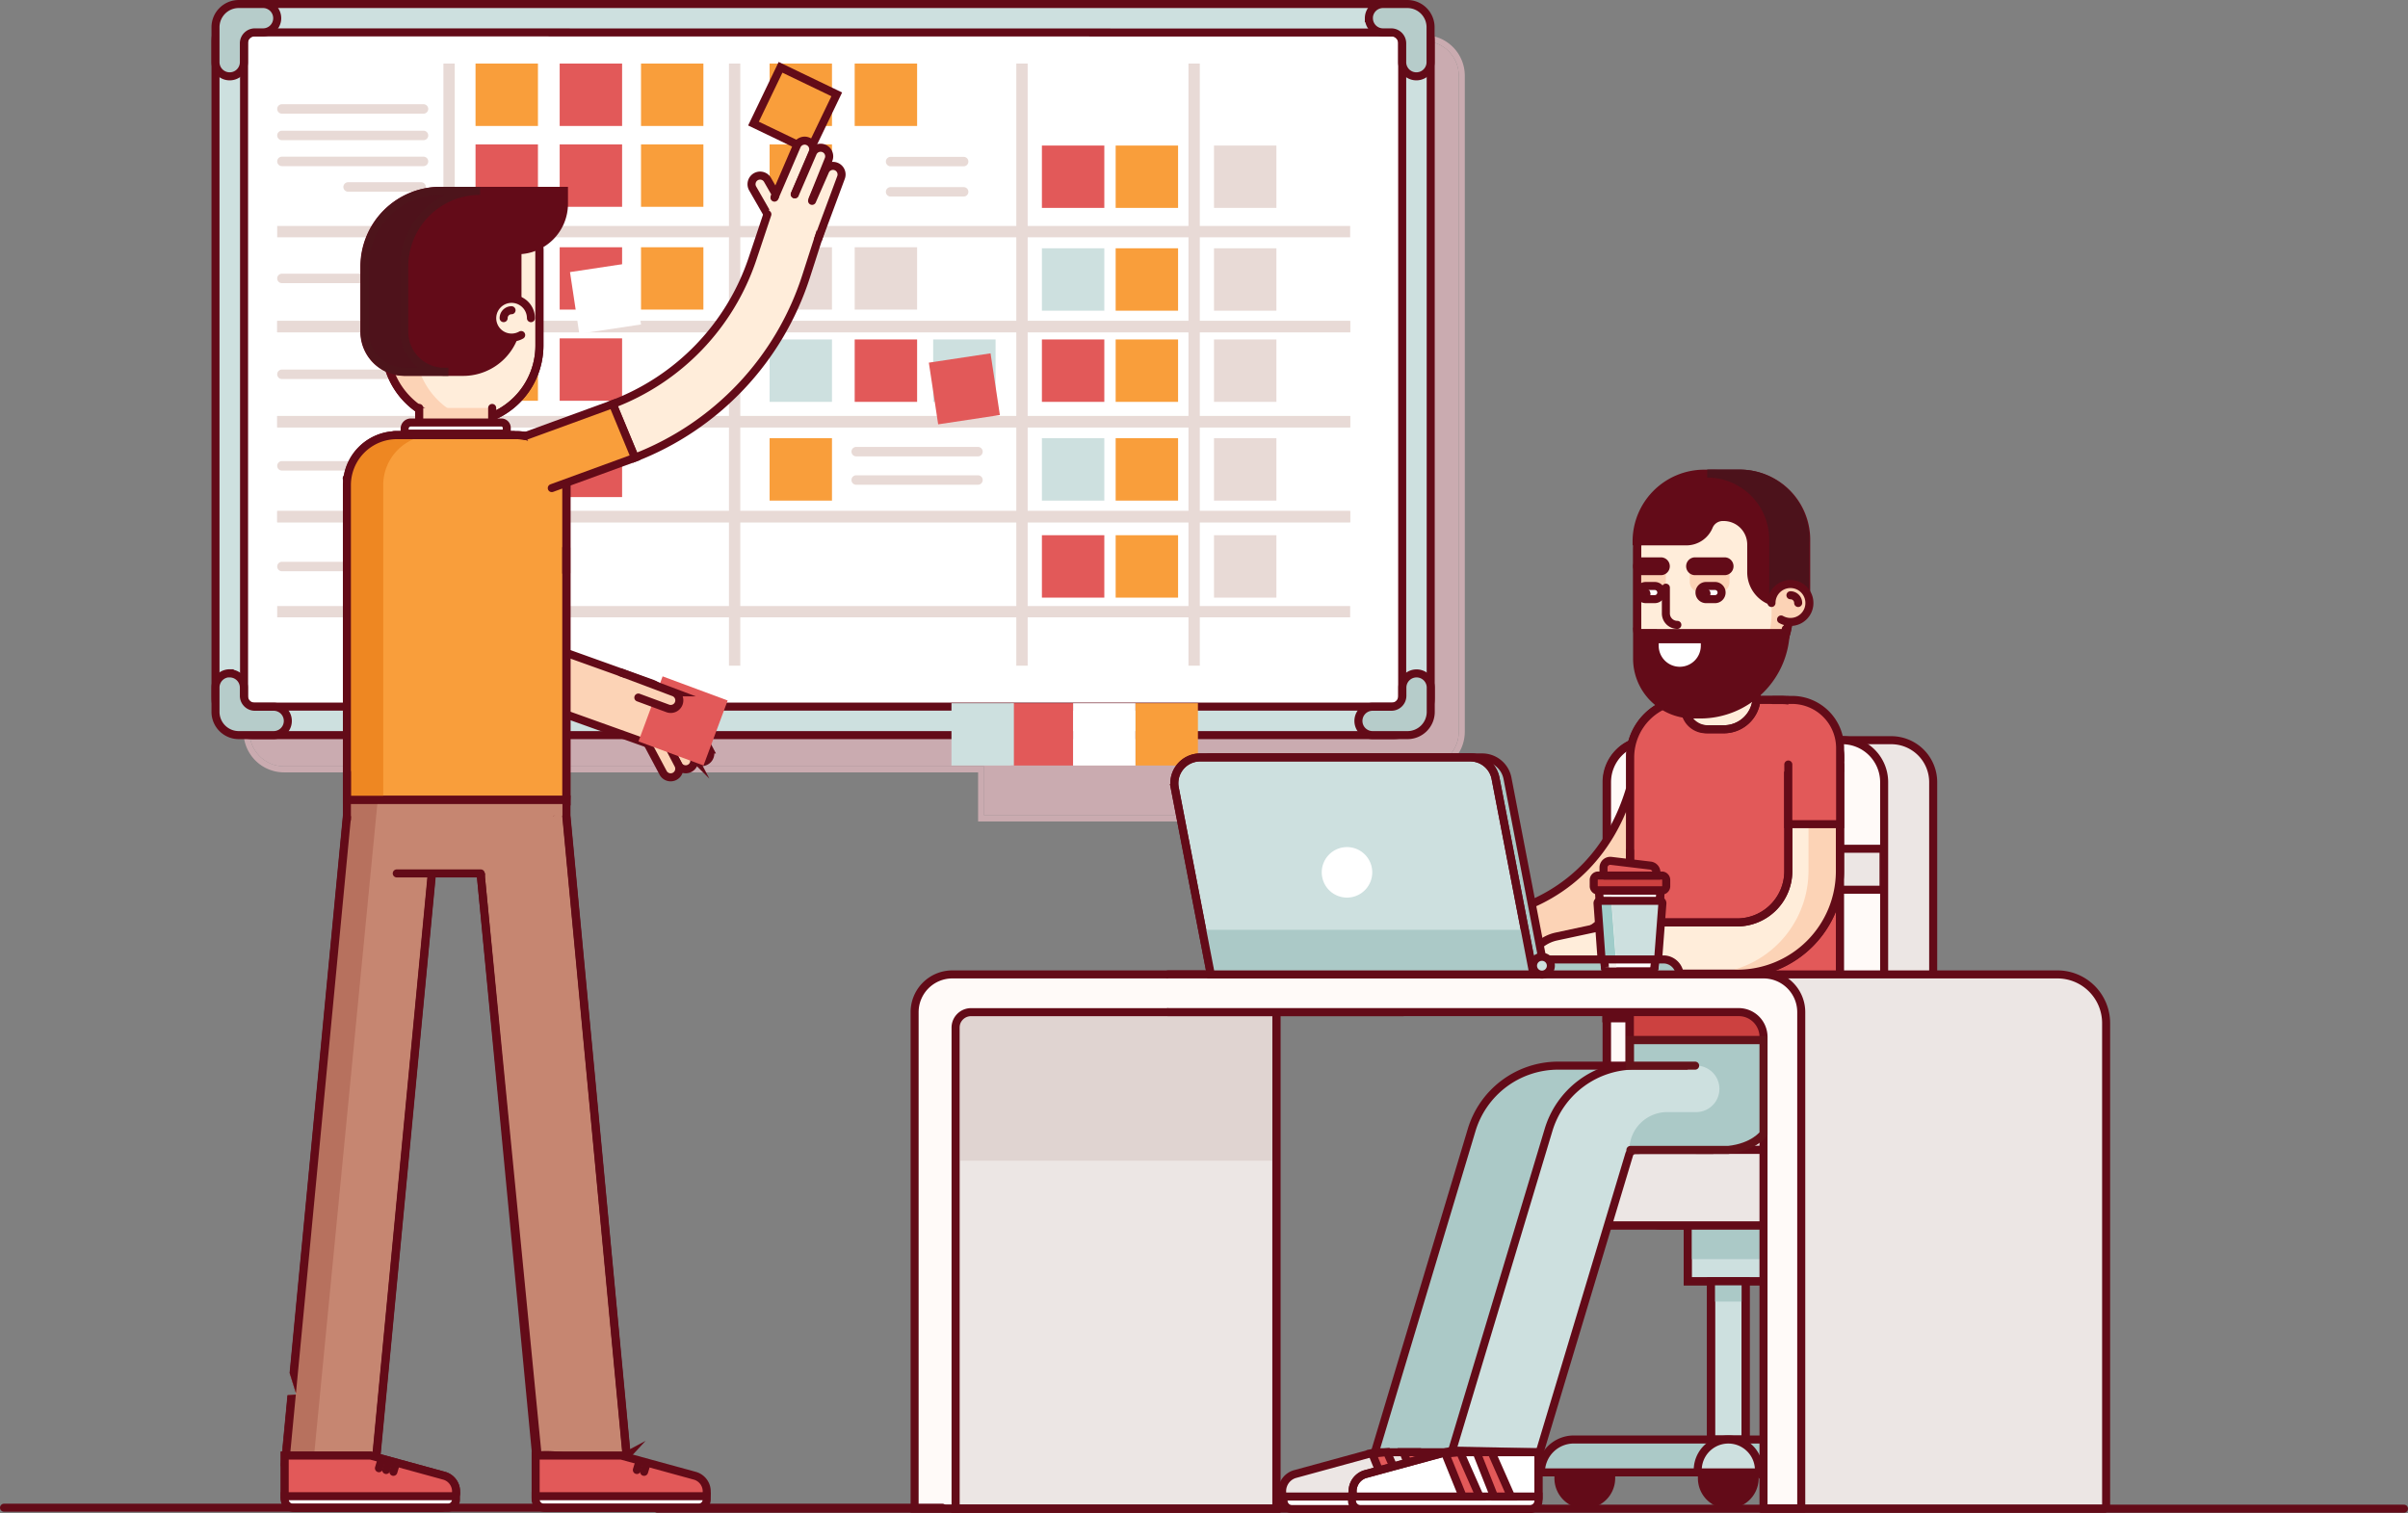 <svg xmlns="http://www.w3.org/2000/svg" xmlns:xlink="http://www.w3.org/1999/xlink" viewBox="0 0 539.7 339.16"><rect x="0" y="0" width="539.7" height="339.16" fill="#808080" stroke="none"/><defs><style>.cls-1,.cls-11,.cls-21,.cls-29,.cls-31,.cls-6{fill:none;}.cls-2{clip-path:url(#clip-path);}.cls-3{fill:#caabb0;}.cls-4{fill:#fff;}.cls-5{fill:#cde0df;}.cls-11,.cls-6{stroke:#630b18;}.cls-11,.cls-21,.cls-29,.cls-31,.cls-6{stroke-miterlimit:10;stroke-width:1.8px;}.cls-7{fill:#b6ccca;}.cls-8{fill:#e8dad6;}.cls-9{fill:#f99e3b;}.cls-10{fill:#e25959;}.cls-11,.cls-21,.cls-31{stroke-linecap:round;}.cls-12{fill:#630b18;}.cls-13{fill:#ece6e4;}.cls-14{fill:#abc9c7;}.cls-15{fill:#fffaf8;}.cls-16{fill:#fcd3b6;}.cls-17{fill:#ffedda;}.cls-18{fill:#e0d4d1;}.cls-19{fill:#cc4140;}.cls-20{fill:#4c121b;}.cls-21{stroke:#4c121b;}.cls-22{fill:#fff3e5;}.cls-23{fill:#f7f0ed;}.cls-24{fill:#9fccc9;}.cls-25{fill:#c68671;}.cls-26{fill:#b7715e;}.cls-27{fill:#dbaa94;}.cls-28{fill:#4e121b;}.cls-29{stroke:#4d141b;}.cls-30{fill:#ee8722;}.cls-31{stroke:#64121a;}</style><clipPath id="clip-path" transform="translate(-43.19 -143.46)"><polygon class="cls-1" points="66.78 319.3 70.95 120.35 367.3 120.35 393.73 219.82 479.99 242.08 541.9 381.21 548.17 442.43 604.51 471.64 585.42 505.09 41.04 498.08 28.52 462.6 109.62 456.05 66.78 319.3"/></clipPath></defs><title>bg-mobile-char</title><g id="Layer_2" data-name="Layer 2"><g id="Layer_2-2" data-name="Layer 2"><g class="cls-2"><path class="cls-3" d="M317.64,326.24H263.76v-11H106.84a7.73,7.73,0,0,1-7.72-7.72V160.41a7.73,7.73,0,0,1,7.72-7.72H362.42V152h0v.68a7.73,7.73,0,0,1,7.72,7.72V307.5a7.73,7.73,0,0,1-7.72,7.72H317.64v11" transform="translate(-43.19 -143.46)"/><path class="cls-3" d="M319,327.59H262.41v-11H106.84a9.08,9.08,0,0,1-9.07-9.07V160.41a9.08,9.08,0,0,1,9.07-9.07H362.42v1.35H106.84a7.73,7.73,0,0,0-7.72,7.72V307.5a7.73,7.73,0,0,0,7.72,7.72H263.76v11h53.88v-11h44.78a7.73,7.73,0,0,0,7.72-7.72V160.41a7.73,7.73,0,0,0-7.72-7.72v-1.35a9.08,9.08,0,0,1,9.07,9.07V307.5a9.08,9.08,0,0,1-9.07,9.07H319v11" transform="translate(-43.19 -143.46)"/><polygon class="cls-4" points="317.49 162.66 51.48 162.66 51.48 5.14 317.49 5.14 317.49 162.66 317.49 162.66"/><path class="cls-5" d="M99.89,150.72a2,2,0,0,0-2,2V299.85a2,2,0,0,0,2,2H355.46a2,2,0,0,0,2-2V152.75a2,2,0,0,0-2-2ZM355.46,308.24H99.89a8.4,8.4,0,0,1-8.4-8.39V152.75a8.4,8.4,0,0,1,8.4-8.39H355.46a8.4,8.4,0,0,1,8.39,8.39V299.85a8.4,8.4,0,0,1-8.39,8.39Z" transform="translate(-43.19 -143.46)"/><path class="cls-6" d="M99.89,150.72a2,2,0,0,0-2,2V299.85a2,2,0,0,0,2,2H355.46a2,2,0,0,0,2-2V152.75a2,2,0,0,0-2-2ZM355.46,308.24H99.89a8.4,8.4,0,0,1-8.4-8.39V152.75a8.4,8.4,0,0,1,8.4-8.39H355.46a8.4,8.4,0,0,1,8.39,8.39V299.85a8.4,8.4,0,0,1-8.39,8.39Z" transform="translate(-43.19 -143.46)"/><path class="cls-7" d="M105.32,147.54h0a3.18,3.18,0,0,1-3.18,3.18h-1.83a2.46,2.46,0,0,0-2.46,2.46v4.21a3.18,3.18,0,1,1-6.36,0v-7.82a5.21,5.21,0,0,1,5.21-5.21h5.44a3.18,3.18,0,0,1,3.18,3.18Z" transform="translate(-43.19 -143.46)"/><path class="cls-6" d="M105.32,147.54h0a3.18,3.18,0,0,1-3.18,3.18h-1.83a2.46,2.46,0,0,0-2.46,2.46v4.21a3.18,3.18,0,1,1-6.36,0v-7.82a5.21,5.21,0,0,1,5.21-5.21h5.44a3.18,3.18,0,0,1,3.18,3.18Z" transform="translate(-43.19 -143.46)"/><path class="cls-7" d="M94.67,294.41h0a3.18,3.18,0,0,1,3.18,3.18v1.83a2.46,2.46,0,0,0,2.46,2.46h4.21a3.18,3.18,0,0,1,0,6.36H96.71A5.21,5.21,0,0,1,91.49,303v-5.44a3.18,3.18,0,0,1,3.18-3.18Z" transform="translate(-43.19 -143.46)"/><path class="cls-6" d="M94.67,294.41h0a3.18,3.18,0,0,1,3.18,3.18v1.83a2.46,2.46,0,0,0,2.46,2.46h4.21a3.18,3.18,0,0,1,0,6.36H96.71A5.21,5.21,0,0,1,91.49,303v-5.44a3.18,3.18,0,0,1,3.18-3.18Z" transform="translate(-43.19 -143.46)"/><path class="cls-7" d="M350,147.54h0a3.18,3.18,0,0,0,3.18,3.18H355a2.46,2.46,0,0,1,2.46,2.46v4.21a3.18,3.18,0,1,0,6.36,0v-7.82a5.21,5.21,0,0,0-5.21-5.21h-5.44a3.18,3.18,0,0,0-3.18,3.18Z" transform="translate(-43.19 -143.46)"/><path class="cls-6" d="M350,147.54h0a3.18,3.18,0,0,0,3.18,3.18H355a2.46,2.46,0,0,1,2.46,2.46v4.21a3.18,3.18,0,1,0,6.36,0v-7.82a5.21,5.21,0,0,0-5.21-5.21h-5.44a3.18,3.18,0,0,0-3.18,3.18Z" transform="translate(-43.19 -143.46)"/><path class="cls-7" d="M360.68,294.41h0a3.18,3.18,0,0,0-3.18,3.18v1.83a2.46,2.46,0,0,1-2.46,2.46h-4.21a3.18,3.18,0,0,0,0,6.36h7.82a5.21,5.21,0,0,0,5.21-5.21v-5.44a3.18,3.18,0,0,0-3.18-3.18Z" transform="translate(-43.19 -143.46)"/><path class="cls-6" d="M360.68,294.41h0a3.18,3.18,0,0,0-3.18,3.18v1.83a2.46,2.46,0,0,1-2.46,2.46h-4.21a3.18,3.18,0,0,0,0,6.36h7.82a5.21,5.21,0,0,0,5.21-5.21v-5.44a3.18,3.18,0,0,0-3.18-3.18Z" transform="translate(-43.19 -143.46)"/><polygon class="cls-8" points="101.92 149.22 99.38 149.22 99.38 14.25 101.92 14.25 101.92 149.22 101.92 149.22"/><polygon class="cls-8" points="165.92 149.22 163.38 149.22 163.38 14.25 165.92 14.25 165.92 149.22 165.92 149.22"/><polygon class="cls-8" points="62.13 53.19 62.13 50.65 302.61 50.65 302.61 53.19 62.13 53.19 62.13 53.19"/><polygon class="cls-8" points="62.13 74.49 62.13 71.95 302.61 71.95 302.61 74.49 62.13 74.49 62.13 74.49"/><polygon class="cls-8" points="62.13 74.49 62.13 71.95 302.61 71.95 302.61 74.49 62.13 74.49 62.13 74.49"/><polygon class="cls-8" points="62.13 95.79 62.13 93.24 302.61 93.24 302.61 95.79 62.13 95.79 62.13 95.79"/><polygon class="cls-8" points="62.13 95.79 62.13 93.24 302.61 93.24 302.61 95.79 62.13 95.79 62.13 95.79"/><polygon class="cls-8" points="62.13 117.08 62.13 114.54 302.61 114.54 302.61 117.08 62.13 117.08 62.13 117.08"/><polygon class="cls-8" points="62.13 117.08 62.13 114.54 302.61 114.54 302.61 117.08 62.13 117.08 62.13 117.08"/><polygon class="cls-8" points="62.13 138.38 62.13 135.84 302.61 135.84 302.61 138.38 62.13 138.38 62.13 138.38"/><polygon class="cls-8" points="230.33 149.22 227.78 149.22 227.78 14.25 230.33 14.25 230.33 149.22 230.33 149.22"/><polygon class="cls-8" points="268.91 149.22 266.37 149.22 266.37 14.25 268.91 14.25 268.91 149.22 268.91 149.22"/><polygon class="cls-9" points="120.57 28.24 106.58 28.24 106.58 14.25 120.57 14.25 120.57 28.24 120.57 28.24"/><polygon class="cls-10" points="139.43 28.24 125.44 28.24 125.44 14.25 139.43 14.25 139.43 28.24 139.43 28.24"/><polygon class="cls-9" points="157.65 28.24 143.67 28.24 143.67 14.25 157.65 14.25 157.65 28.24 157.65 28.24"/><polygon class="cls-10" points="120.57 46.36 106.58 46.36 106.58 32.37 120.57 32.37 120.57 46.36 120.57 46.36"/><polygon class="cls-10" points="139.43 46.36 125.44 46.36 125.44 32.37 139.43 32.37 139.43 46.36 139.43 46.36"/><polygon class="cls-9" points="157.65 46.36 143.67 46.36 143.67 32.37 157.65 32.37 157.65 46.36 157.65 46.36"/><polygon class="cls-9" points="186.47 28.24 172.49 28.24 172.49 14.25 186.47 14.25 186.47 28.24 186.47 28.24"/><polygon class="cls-9" points="205.55 28.24 191.56 28.24 191.56 14.25 205.55 14.25 205.55 28.24 205.55 28.24"/><polygon class="cls-9" points="186.47 46.36 172.49 46.36 172.49 32.37 186.47 32.37 186.47 46.36 186.47 46.36"/><polygon class="cls-8" points="186.47 69.4 172.49 69.4 172.49 55.42 186.47 55.42 186.47 69.4 186.47 69.4"/><polygon class="cls-8" points="205.55 69.4 191.56 69.4 191.56 55.42 205.55 55.42 205.55 69.4 205.55 69.4"/><polygon class="cls-9" points="120.57 69.4 106.58 69.4 106.58 55.42 120.57 55.42 120.57 69.4 120.57 69.4"/><polygon class="cls-10" points="139.43 69.4 125.44 69.4 125.44 55.42 139.43 55.42 139.43 69.4 139.43 69.4"/><polygon class="cls-4" points="143.67 72.73 129.84 74.82 127.75 60.99 141.58 58.9 143.67 72.73 143.67 72.73"/><polygon class="cls-9" points="120.57 89.83 106.58 89.83 106.58 75.85 120.57 75.85 120.57 89.83 120.57 89.83"/><polygon class="cls-9" points="186.47 112.22 172.49 112.22 172.49 98.23 186.47 98.23 186.47 112.22 186.47 112.22"/><polygon class="cls-10" points="139.43 89.83 125.44 89.83 125.44 75.85 139.43 75.85 139.43 89.83 139.43 89.83"/><polygon class="cls-9" points="120.57 111.42 106.58 111.42 106.58 97.43 120.57 97.43 120.57 111.42 120.57 111.42"/><polygon class="cls-10" points="139.43 111.42 125.44 111.42 125.44 97.43 139.43 97.43 139.43 111.42 139.43 111.42"/><polygon class="cls-4" points="141.23 132.93 127.24 132.93 127.24 118.94 141.23 118.94 141.23 132.93 141.23 132.93"/><polygon class="cls-4" points="160.09 132.93 146.1 132.93 146.1 118.94 160.09 118.94 160.09 132.93 160.09 132.93"/><polygon class="cls-9" points="181.48 33.76 168.88 27.7 174.94 15.09 187.54 21.15 181.48 33.76 181.48 33.76"/><polygon class="cls-11" points="181.48 33.76 168.88 27.7 174.94 15.09 187.54 21.15 181.48 33.76 181.48 33.76"/><polygon class="cls-10" points="247.51 46.6 233.52 46.6 233.52 32.62 247.51 32.62 247.51 46.6 247.51 46.6"/><polygon class="cls-5" points="247.51 69.65 233.52 69.65 233.52 55.66 247.51 55.66 247.51 69.65 247.51 69.65"/><polygon class="cls-10" points="247.51 90.08 233.52 90.08 233.52 76.09 247.51 76.09 247.51 90.08 247.51 90.08"/><polygon class="cls-5" points="223.14 90.08 209.15 90.08 209.15 76.09 223.14 76.09 223.14 90.08 223.14 90.08"/><polygon class="cls-10" points="205.55 90.08 191.56 90.08 191.56 76.09 205.55 76.09 205.55 90.08 205.55 90.08"/><polygon class="cls-5" points="186.47 90.08 172.49 90.08 172.49 76.09 186.47 76.09 186.47 90.08 186.47 90.08"/><polygon class="cls-5" points="247.51 112.22 233.52 112.22 233.52 98.23 247.51 98.23 247.51 112.22 247.51 112.22"/><polygon class="cls-10" points="247.51 133.96 233.52 133.96 233.52 119.97 247.51 119.97 247.51 133.96 247.51 133.96"/><polygon class="cls-10" points="240.51 171.6 226.53 171.6 226.53 157.62 240.51 157.62 240.51 171.6 240.51 171.6"/><polygon class="cls-4" points="254.5 171.6 240.51 171.6 240.51 157.62 254.5 157.62 254.5 171.6 254.5 171.6"/><polygon class="cls-9" points="268.49 171.6 254.5 171.6 254.5 157.62 268.49 157.62 268.49 171.6 268.49 171.6"/><polygon class="cls-5" points="227.24 171.6 213.25 171.6 213.25 157.62 227.24 157.62 227.24 171.6 227.24 171.6"/><polygon class="cls-9" points="264.04 46.6 250.05 46.6 250.05 32.62 264.04 32.62 264.04 46.6 264.04 46.6"/><polygon class="cls-9" points="264.04 69.65 250.05 69.65 250.05 55.66 264.04 55.66 264.04 69.65 264.04 69.65"/><polygon class="cls-9" points="264.04 90.08 250.05 90.08 250.05 76.09 264.04 76.09 264.04 90.08 264.04 90.08"/><polygon class="cls-9" points="264.04 112.22 250.05 112.22 250.05 98.23 264.04 98.23 264.04 112.22 264.04 112.22"/><polygon class="cls-9" points="264.04 133.96 250.05 133.96 250.05 119.97 264.04 119.97 264.04 133.96 264.04 133.96"/><polygon class="cls-8" points="286.08 46.6 272.09 46.6 272.09 32.62 286.08 32.62 286.08 46.6 286.08 46.6"/><polygon class="cls-8" points="286.08 69.65 272.09 69.65 272.09 55.66 286.08 55.66 286.08 69.65 286.08 69.65"/><polygon class="cls-8" points="286.08 90.08 272.09 90.08 272.09 76.09 286.08 76.09 286.08 90.08 286.08 90.08"/><polygon class="cls-8" points="286.08 112.22 272.09 112.22 272.09 98.23 286.08 98.23 286.08 112.22 286.08 112.22"/><polygon class="cls-8" points="286.08 133.96 272.09 133.96 272.09 119.97 286.08 119.97 286.08 133.96 286.08 133.96"/><polygon class="cls-9" points="157.65 69.4 143.67 69.4 143.67 55.42 157.65 55.42 157.65 69.4 157.65 69.4"/><path class="cls-8" d="M138.11,180.7H106.38a1.06,1.06,0,1,1,0-2.12h31.73a1.06,1.06,0,0,1,0,2.12Z" transform="translate(-43.19 -143.46)"/><path class="cls-8" d="M138.11,206.93H106.38a1.06,1.06,0,1,1,0-2.12h31.73a1.06,1.06,0,0,1,0,2.12Z" transform="translate(-43.19 -143.46)"/><path class="cls-8" d="M138.11,228.42H106.38a1.06,1.06,0,1,1,0-2.12h31.73a1.06,1.06,0,1,1,0,2.12Z" transform="translate(-43.19 -143.46)"/><path class="cls-8" d="M138.11,248.94H106.38a1.06,1.06,0,1,1,0-2.12h31.73a1.06,1.06,0,0,1,0,2.12Z" transform="translate(-43.19 -143.46)"/><polygon class="cls-10" points="224.1 93.03 210.27 95.12 208.18 81.29 222.01 79.2 224.1 93.03 224.1 93.03"/><path class="cls-8" d="M138.11,271.51H106.38a1.06,1.06,0,1,1,0-2.12h31.73a1.06,1.06,0,0,1,0,2.12Z" transform="translate(-43.19 -143.46)"/><path class="cls-8" d="M262.38,245.76H235.09a1.06,1.06,0,0,1,0-2.12h27.29a1.06,1.06,0,0,1,0,2.12Z" transform="translate(-43.19 -143.46)"/><path class="cls-8" d="M262.38,252.12H235.09a1.06,1.06,0,0,1,0-2.12h27.29a1.06,1.06,0,0,1,0,2.12Z" transform="translate(-43.19 -143.46)"/><path class="cls-8" d="M137.59,186.43H121.21a1.06,1.06,0,0,1,0-2.12h16.37a1.06,1.06,0,0,1,0,2.12Z" transform="translate(-43.19 -143.46)"/><path class="cls-8" d="M259.17,187.52H242.8a1.06,1.06,0,1,1,0-2.12h16.37a1.06,1.06,0,1,1,0,2.12Z" transform="translate(-43.19 -143.46)"/><path class="cls-8" d="M259.17,180.74H242.8a1.06,1.06,0,0,1,0-2.12h16.37a1.06,1.06,0,1,1,0,2.12Z" transform="translate(-43.19 -143.46)"/><path class="cls-8" d="M138.11,174.88H106.38a1.06,1.06,0,1,1,0-2.12h31.73a1.06,1.06,0,1,1,0,2.12Z" transform="translate(-43.19 -143.46)"/><path class="cls-8" d="M138.11,168.94H106.38a1.06,1.06,0,1,1,0-2.12h31.73a1.06,1.06,0,0,1,0,2.12Z" transform="translate(-43.19 -143.46)"/><path class="cls-12" d="M398.39,481.64h0a6.81,6.81,0,0,1-6.81-6.81V468H405.2v6.81a6.81,6.81,0,0,1-6.81,6.81Z" transform="translate(-43.19 -143.46)"/><path class="cls-12" d="M430.55,481.64h0a6.81,6.81,0,0,1-6.81-6.81V468h13.62v6.81a6.81,6.81,0,0,1-6.81,6.81Z" transform="translate(-43.19 -143.46)"/><path class="cls-12" d="M463,481.64h0a6.81,6.81,0,0,1-6.81-6.81V468h13.62v6.81a6.81,6.81,0,0,1-6.81,6.81Z" transform="translate(-43.19 -143.46)"/><polygon class="cls-5" points="396.47 287.22 378.26 287.22 378.26 266.23 396.47 266.23 396.47 287.22 396.47 287.22"/><polygon class="cls-6" points="396.47 287.22 378.26 287.22 378.26 266.23 396.47 266.23 396.47 287.22 396.47 287.22"/><polygon class="cls-5" points="391.24 326.36 383.49 326.36 383.49 287.22 391.24 287.22 391.24 326.36 391.24 326.36"/><polygon class="cls-6" points="391.24 326.36 383.49 326.36 383.49 287.22 391.24 287.22 391.24 326.36 391.24 326.36"/><path class="cls-13" d="M415.84,418.15h48a12.63,12.63,0,0,0,12.63-12.63V318.78a9.4,9.4,0,0,0-9.4-9.4h-54.4a9.4,9.4,0,0,0-9.4,9.4v86.74a12.63,12.63,0,0,0,12.63,12.63Z" transform="translate(-43.19 -143.46)"/><path class="cls-6" d="M415.84,418.15h48a12.63,12.63,0,0,0,12.63-12.63V318.78a9.4,9.4,0,0,0-9.4-9.4h-54.4a9.4,9.4,0,0,0-9.4,9.4v86.74a12.63,12.63,0,0,0,12.63,12.63Z" transform="translate(-43.19 -143.46)"/><polygon class="cls-14" points="378.26 282.24 396.47 282.24 396.47 274.69 378.26 274.69 378.26 282.24 378.26 282.24"/><polygon class="cls-14" points="383.49 291.75 391.24 291.75 391.24 287.73 383.49 287.73 383.49 291.75 383.49 291.75"/><path class="cls-6" d="M434.43,466.13h-7.76V430.68h7.76v35.45Zm5.23-35.45H421.45v-21h18.21v21Z" transform="translate(-43.19 -143.46)"/><path class="cls-14" d="M472.55,473.51h-84a7.38,7.38,0,0,1,7.38-7.38h69.24a7.38,7.38,0,0,1,7.38,7.38Z" transform="translate(-43.19 -143.46)"/><path class="cls-6" d="M472.55,473.51h-84a7.38,7.38,0,0,1,7.38-7.38h69.24a7.38,7.38,0,0,1,7.38,7.38Z" transform="translate(-43.19 -143.46)"/><path class="cls-5" d="M437.41,473.51H423.7V473a6.86,6.86,0,0,1,13.72,0v.52Z" transform="translate(-43.19 -143.46)"/><path class="cls-6" d="M437.41,473.51H423.7V473a6.86,6.86,0,0,1,13.72,0v.52Z" transform="translate(-43.19 -143.46)"/><path class="cls-15" d="M454.06,418.15H403.37V318.78a9.4,9.4,0,0,1,9.4-9.4h43.31a9.4,9.4,0,0,1,9.4,9.4v87.93a11.43,11.43,0,0,1-11.43,11.43Z" transform="translate(-43.19 -143.46)"/><path class="cls-11" d="M454.06,418.15H403.37V318.78a9.4,9.4,0,0,1,9.4-9.4h43.31a9.4,9.4,0,0,1,9.4,9.4v87.93a11.43,11.43,0,0,1-11.43,11.43Z" transform="translate(-43.19 -143.46)"/><polygon class="cls-13" points="422.15 257.76 360.03 257.76 360.03 248.57 422.15 248.57 422.15 257.76 422.15 257.76"/><polygon class="cls-6" points="422.15 257.76 360.03 257.76 360.03 248.57 422.15 248.57 422.15 257.76 422.15 257.76"/><path class="cls-5" d="M421.76,401.22H408.38V365.59h43.9v5.11a30.51,30.51,0,0,1-30.51,30.52Z" transform="translate(-43.19 -143.46)"/><path class="cls-6" d="M421.76,401.22H408.38V365.59h43.9v5.11a30.51,30.51,0,0,1-30.51,30.52Z" transform="translate(-43.19 -143.46)"/><polygon class="cls-13" points="422.15 228.27 360.03 228.27 360.03 219.08 422.15 219.08 422.15 228.27 422.15 228.27"/><polygon class="cls-6" points="422.15 228.27 360.03 228.27 360.03 219.08 422.15 219.08 422.15 228.27 422.15 228.27"/><polygon class="cls-13" points="422.15 199.44 360.03 199.44 360.03 190.25 422.15 190.25 422.15 199.44 422.15 199.44"/><polygon class="cls-6" points="422.15 199.44 360.03 199.44 360.03 190.25 422.15 190.25 422.15 199.44 422.15 199.44"/><path class="cls-13" d="M382.46,401.22h65.85a7.91,7.91,0,0,1,7.91,7.91,9,9,0,0,1-9,9H382.46a7.91,7.91,0,0,1-7.91-7.91v-1.1a7.91,7.91,0,0,1,7.91-7.91Z" transform="translate(-43.19 -143.46)"/><path class="cls-6" d="M382.46,401.22h65.85a7.91,7.91,0,0,1,7.91,7.91,9,9,0,0,1-9,9H382.46a7.91,7.91,0,0,1-7.91-7.91v-1.1a7.91,7.91,0,0,1,7.91-7.91Z" transform="translate(-43.19 -143.46)"/><path class="cls-16" d="M364.54,361.74a5.77,5.77,0,1,1,0-11.54c44.52,0,45.86-39.25,45.9-40.92a5.77,5.77,0,0,1,11.54.19,60.19,60.19,0,0,1-7.45,26c-6.73,12-20.86,26.24-50,26.24Z" transform="translate(-43.19 -143.46)"/><path class="cls-11" d="M364.54,361.74a5.77,5.77,0,1,1,0-11.54c44.52,0,45.86-39.25,45.9-40.92a5.77,5.77,0,0,1,11.54.19,60.19,60.19,0,0,1-7.45,26c-6.73,12-20.86,26.24-50,26.24Zm91-48.49v56.54h-47V313.25a12.89,12.89,0,0,1,12.89-12.89h21.26a12.89,12.89,0,0,1,12.89,12.89Z" transform="translate(-43.19 -143.46)"/><path class="cls-10" d="M455.56,313.25v55h-47v-55a12.89,12.89,0,0,1,12.89-12.89h21.26a12.89,12.89,0,0,1,12.89,12.89Z" transform="translate(-43.19 -143.46)"/><path class="cls-11" d="M455.56,313.25v55h-47v-55a12.89,12.89,0,0,1,12.89-12.89h21.26a12.89,12.89,0,0,1,12.89,12.89Z" transform="translate(-43.19 -143.46)"/><path class="cls-17" d="M455.56,314.83v23.89a23,23,0,0,1-23,23H406.87A5.77,5.77,0,0,1,401.1,356c0-3.19,5-5.6,5.77-5.77h25.67A11.49,11.49,0,0,0,444,338.72v-22" transform="translate(-43.19 -143.46)"/><path class="cls-11" d="M455.56,314.83v23.89a23,23,0,0,1-23,23H406.87A5.77,5.77,0,0,1,401.1,356c0-3.19,5-5.6,5.77-5.77h25.67A11.49,11.49,0,0,0,444,338.72v-22" transform="translate(-43.19 -143.46)"/><path class="cls-16" d="M455.31,313.25v25.47a23,23,0,0,1-23,23h-6.79a23.05,23.05,0,0,0,23-23V313.25c0-4.87,2-7.58-1.62-9.63a1.88,1.88,0,0,1-.68-2.76c7.12,0,9.09,5.27,9.09,12.39Z" transform="translate(-43.19 -143.46)"/><path class="cls-11" d="M455.56,314.83v23.89a23,23,0,0,1-23,23H406.87A5.77,5.77,0,0,1,401.1,356c0-3.19,5-5.6,5.77-5.77h25.67A11.49,11.49,0,0,0,444,338.72v-22" transform="translate(-43.19 -143.46)"/><path class="cls-17" d="M406.87,350.2,392,353.39a8.54,8.54,0,0,0-6.74,8.35h21.62" transform="translate(-43.19 -143.46)"/><path class="cls-11" d="M406.87,350.2,392,353.39a8.54,8.54,0,0,0-6.74,8.35h21.62m1.63-12.24V334.18" transform="translate(-43.19 -143.46)"/><path class="cls-14" d="M419.71,362.19H386.39v-3.67H416a3.67,3.67,0,0,1,3.67,3.67Z" transform="translate(-43.19 -143.46)"/><path class="cls-6" d="M419.71,362.19H386.39v-3.67H416a3.67,3.67,0,0,1,3.67,3.67Z" transform="translate(-43.19 -143.46)"/><polygon class="cls-13" points="286.07 338.18 214.13 338.18 214.13 224.18 286.07 224.18 286.07 338.18 286.07 338.18"/><polygon class="cls-6" points="286.07 338.18 214.13 338.18 214.13 224.18 286.07 224.18 286.07 338.18 286.07 338.18"/><polygon class="cls-18" points="286.07 260.18 209.61 260.18 209.61 224.18 286.07 224.18 286.07 260.18 286.07 260.18"/><polygon class="cls-11" points="286.07 338.18 214.13 338.18 214.13 224.18 286.07 224.18 286.07 338.18 286.07 338.18"/><path class="cls-13" d="M515.24,481.64H438.62V361.88h65.69a10.92,10.92,0,0,1,10.92,10.92V481.64Z" transform="translate(-43.19 -143.46)"/><path class="cls-6" d="M515.24,481.64H438.62V361.88h65.69a10.92,10.92,0,0,1,10.92,10.92V481.64Z" transform="translate(-43.19 -143.46)"/><path class="cls-11" d="M455.56,316.28v-3a12.89,12.89,0,0,0-12.89-12.89h-2.09" transform="translate(-43.19 -143.46)"/><polygon class="cls-19" points="397.38 233.15 365.3 233.15 365.3 221.26 397.38 221.26 397.38 233.15 397.38 233.15"/><polygon class="cls-11" points="397.38 233.15 365.3 233.15 365.3 221.26 397.38 221.26 397.38 233.15 397.38 233.15"/><path class="cls-15" d="M357.64,361.88h-101a8.46,8.46,0,0,0-8.46,8.46V481.64h9.18V373.81a3.47,3.47,0,0,1,3.47-3.47h96.84" transform="translate(-43.19 -143.46)"/><path class="cls-11" d="M357.64,361.88h-101a8.46,8.46,0,0,0-8.46,8.46V481.64h9.18V373.81a3.47,3.47,0,0,1,3.47-3.47h96.84" transform="translate(-43.19 -143.46)"/><path class="cls-15" d="M305,370.33H432.88a5.56,5.56,0,0,1,5.56,5.56V481.57h8.46V370.33a8.46,8.46,0,0,0-8.46-8.45H305" transform="translate(-43.19 -143.46)"/><path class="cls-11" d="M305,370.33H432.88a5.56,5.56,0,0,1,5.56,5.56V481.57h8.46V370.33a8.46,8.46,0,0,0-8.46-8.45H305" transform="translate(-43.19 -143.46)"/><path class="cls-14" d="M389.55,361.88H317.25l-8.08-41.76a5.78,5.78,0,0,1,5.68-6.88h60.53a5.78,5.78,0,0,1,5.68,4.68l8.5,44Z" transform="translate(-43.19 -143.46)"/><path class="cls-6" d="M389.55,361.88H317.25l-8.08-41.76a5.78,5.78,0,0,1,5.68-6.88h60.53a5.78,5.78,0,0,1,5.68,4.68l8.5,44Z" transform="translate(-43.19 -143.46)"/><path class="cls-5" d="M386.88,361.88H314.57l-8.07-41.76a5.78,5.78,0,0,1,5.68-6.88H372.7a5.78,5.78,0,0,1,5.68,4.68l8.5,44Z" transform="translate(-43.19 -143.46)"/><path class="cls-6" d="M386.88,361.88H314.57l-8.07-41.76a5.78,5.78,0,0,1,5.68-6.88H372.7a5.78,5.78,0,0,1,5.68,4.68l8.5,44Z" transform="translate(-43.19 -143.46)"/><polygon class="cls-14" points="343.69 218.42 271.38 218.42 269.45 208.43 341.76 208.43 343.69 218.42 343.69 218.42"/><path class="cls-4" d="M350.75,339a5.66,5.66,0,1,1-5.66-5.66,5.66,5.66,0,0,1,5.66,5.66Z" transform="translate(-43.19 -143.46)"/><path class="cls-6" d="M386.88,361.88H314.57l-8.07-41.76a5.78,5.78,0,0,1,5.68-6.88H372.7a5.78,5.78,0,0,1,5.68,4.68l8.5,44Z" transform="translate(-43.19 -143.46)"/><path class="cls-5" d="M390.78,359.93a2,2,0,1,1-2-2,2,2,0,0,1,2,2Z" transform="translate(-43.19 -143.46)"/><path class="cls-6" d="M390.78,359.93a2,2,0,1,1-2-2,2,2,0,0,1,2,2Z" transform="translate(-43.19 -143.46)"/><path class="cls-14" d="M361.2,476.9c-.9,0-6.22,2.25-7.13,2-5-1.5-5.25-1.51-3.75-6.51L373,396.84a20.26,20.26,0,0,1,19.52-14.51H410a9.44,9.44,0,0,1,0,18.89H392.55a1.48,1.48,0,0,0-1.43,1.06L368.41,477.8c-1.23,4.09-3.15-.9-7.21-.9Z" transform="translate(-43.19 -143.46)"/><path class="cls-6" d="M361.2,476.9c-.9,0-6.22,2.25-7.13,2-5-1.5-5.25-1.51-3.75-6.51L373,396.84a20.26,20.26,0,0,1,19.52-14.51H410a9.44,9.44,0,0,1,0,18.89H392.55a1.48,1.48,0,0,0-1.43,1.06L368.41,477.8c-1.23,4.09-3.15-.9-7.21-.9Z" transform="translate(-43.19 -143.46)"/><line class="cls-11" x1="351.53" y1="331.89" x2="355.2" y2="331.87"/><path class="cls-5" d="M427.2,401.21H409.76a1.49,1.49,0,0,0-1.43,1.06L385.62,477.8c-1.23,4.09-3.11-1-7.17-1-.9,0-3.42,1.19-4.33.92-5-1.5-8.09-.38-6.59-5.38l22.71-75.52a20.26,20.26,0,0,1,19.52-14.51h11.69" transform="translate(-43.19 -143.46)"/><path class="cls-6" d="M427.2,401.21H409.76a1.49,1.49,0,0,0-1.43,1.06L385.62,477.8c-1.23,4.09-3.11-1-7.17-1-.9,0-3.42,1.19-4.33.92-5-1.5-8.09-.38-6.59-5.38l22.71-75.52a20.26,20.26,0,0,1,19.52-14.51h11.69" transform="translate(-43.19 -143.46)"/><path class="cls-17" d="M436.89,293v6.59c0,.2,0,.4,0,.6a7.34,7.34,0,0,1-7.32,6.74h-3.49a5.27,5.27,0,0,1-4.74-2.83,4.06,4.06,0,0,1-.46-1.8v-6.87l16-2.43Z" transform="translate(-43.19 -143.46)"/><path class="cls-11" d="M436.89,293v6.59c0,.2,0,.4,0,.6a7.34,7.34,0,0,1-7.32,6.74h-3.49a5.27,5.27,0,0,1-4.74-2.83,4.06,4.06,0,0,1-.46-1.8v-6.87l16-2.43Z" transform="translate(-43.19 -143.46)"/><path class="cls-16" d="M436.89,293.6v6c0,.2,0,.4,0,.6a16.88,16.88,0,0,1-8,2H426a14.13,14.13,0,0,1-5.18-1l-.06,0v-5.13h.06l16-2.46Z" transform="translate(-43.19 -143.46)"/><path class="cls-11" d="M436.86,293v6.59c0,.2,0,.4,0,.6a7.34,7.34,0,0,1-7.32,6.74h-4a4.67,4.67,0,0,1-4.7-4.56v-6.94l16-2.43Z" transform="translate(-43.19 -143.46)"/><path class="cls-17" d="M444.14,269.16V281a17,17,0,0,1-17,17h-2.77a14.24,14.24,0,0,1-14.24-14.24V266.75a17,17,0,0,1,34,0v3.85" transform="translate(-43.19 -143.46)"/><path class="cls-11" d="M444.14,269.16V281a17,17,0,0,1-17,17h-2.77a14.24,14.24,0,0,1-14.24-14.24V266.75a17,17,0,0,1,34,0v3.85" transform="translate(-43.19 -143.46)"/><polygon class="cls-16" points="373.36 132.74 366.92 132.74 366.92 127.66 373.36 127.66 373.36 132.74 373.36 132.74"/><path class="cls-16" d="M428.64,276.2h-4.4a2.33,2.33,0,0,1-2.33-2.33v-2.74h8.91V274a2.18,2.18,0,0,1-2.18,2.18Z" transform="translate(-43.19 -143.46)"/><path class="cls-4" d="M427.57,277.76h-2a1.47,1.47,0,0,1,0-2.95h2a1.47,1.47,0,1,1,0,2.95Z" transform="translate(-43.19 -143.46)"/><path class="cls-11" d="M427.57,277.76h-2a1.47,1.47,0,0,1,0-2.95h2a1.47,1.47,0,1,1,0,2.95Z" transform="translate(-43.19 -143.46)"/><path class="cls-16" d="M444.14,269.16V281h0a17,17,0,0,1-17,17h-3.31a17,17,0,0,0,16.42-17h0V266.39a8.73,8.73,0,0,0-8.7-8.73h3.88a8.73,8.73,0,0,1,8.73,8.73v2.77Z" transform="translate(-43.19 -143.46)"/><path class="cls-11" d="M444.14,269.06v11.86a17,17,0,0,1-17,17h-2.77a14.24,14.24,0,0,1-14.24-14.24v-17a17,17,0,1,1,34,0v3.85m-25,13a2.57,2.57,0,0,1-2.57-2.57v-5.77" transform="translate(-43.19 -143.46)"/><path class="cls-12" d="M429.72,271.49h-6.62a1.1,1.1,0,1,1,0-2.2h6.62a1.1,1.1,0,1,1,0,2.2Z" transform="translate(-43.19 -143.46)"/><path class="cls-11" d="M429.72,271.49h-6.62a1.1,1.1,0,1,1,0-2.2h6.62a1.1,1.1,0,1,1,0,2.2Z" transform="translate(-43.19 -143.46)"/><path class="cls-12" d="M425.21,249.64A15.17,15.17,0,0,0,410,264.81h11.18a5.47,5.47,0,0,0,5-3.34,3.36,3.36,0,0,1,3.08-2.12h.27a6.17,6.17,0,0,1,6.16,6.17v6.2a6.9,6.9,0,0,0,6.9,6.9h5.42V264.44a14.8,14.8,0,0,0-14.8-14.8Z" transform="translate(-43.19 -143.46)"/><path class="cls-11" d="M425.21,249.64A15.17,15.17,0,0,0,410,264.81h11.18a5.47,5.47,0,0,0,5-3.34,3.36,3.36,0,0,1,3.08-2.12h.27a6.17,6.17,0,0,1,6.16,6.17v6.2a6.9,6.9,0,0,0,6.9,6.9h5.42V264.44a14.8,14.8,0,0,0-14.8-14.8Zm0,0A15.17,15.17,0,0,0,410,264.81h11.18a5.47,5.47,0,0,0,5-3.34,3.36,3.36,0,0,1,3.08-2.12h.27a6.17,6.17,0,0,1,6.16,6.17v6.2a6.9,6.9,0,0,0,6.9,6.9h5.42V264.44a14.8,14.8,0,0,0-14.8-14.8Z" transform="translate(-43.19 -143.46)"/><path class="cls-12" d="M415.44,271.49h-4.23a1.1,1.1,0,1,1,0-2.2h4.23a1.1,1.1,0,0,1,0,2.2Z" transform="translate(-43.19 -143.46)"/><path class="cls-11" d="M415.44,271.49h-4.23a1.1,1.1,0,1,1,0-2.2h4.23a1.1,1.1,0,0,1,0,2.2Z" transform="translate(-43.19 -143.46)"/><path class="cls-20" d="M447.75,264.44v14.18h-5.41a6.85,6.85,0,0,1-1.72-.21v-14a14.8,14.8,0,0,0-14.8-14.8H433a14.8,14.8,0,0,1,14.8,14.8Z" transform="translate(-43.19 -143.46)"/><path class="cls-21" d="M447.75,264.44v14.18h-5.41a6.85,6.85,0,0,1-1.72-.21v-14a14.8,14.8,0,0,0-14.8-14.8H433a14.8,14.8,0,0,1,14.8,14.8Z" transform="translate(-43.19 -143.46)"/><path class="cls-16" d="M440.23,278.62a4.25,4.25,0,1,1,2.15,3.7" transform="translate(-43.19 -143.46)"/><path class="cls-11" d="M440.23,278.62a4.25,4.25,0,1,1,2.15,3.7" transform="translate(-43.19 -143.46)"/><path class="cls-22" d="M444.48,276.89a1.73,1.73,0,0,1,1.73,1.73" transform="translate(-43.19 -143.46)"/><path class="cls-11" d="M444.48,276.89a1.73,1.73,0,0,1,1.73,1.73m-24,9a4,4,0,0,1-6.25,0" transform="translate(-43.19 -143.46)"/><path class="cls-12" d="M426.56,276.49a1.09,1.09,0,1,1-1.09-1.09,1.09,1.09,0,0,1,1.09,1.09Z" transform="translate(-43.19 -143.46)"/><path class="cls-4" d="M414.06,277.76h-2a1.47,1.47,0,1,1,0-2.95h2a1.47,1.47,0,1,1,0,2.95Z" transform="translate(-43.19 -143.46)"/><path class="cls-11" d="M414.06,277.76h-2a1.47,1.47,0,1,1,0-2.95h2a1.47,1.47,0,1,1,0,2.95Z" transform="translate(-43.19 -143.46)"/><path class="cls-12" d="M413.12,276.49A1.09,1.09,0,1,1,412,275.4a1.09,1.09,0,0,1,1.09,1.09Z" transform="translate(-43.19 -143.46)"/><path class="cls-10" d="M444,314.83V328.2h11.61V311.14a10.79,10.79,0,0,0-10.79-10.79H444" transform="translate(-43.19 -143.46)"/><path class="cls-11" d="M444,314.83V328.2h11.61V311.14a10.79,10.79,0,0,0-10.79-10.79H444" transform="translate(-43.19 -143.46)"/><path class="cls-12" d="M443.43,284.46h0a19.15,19.15,0,0,1-19.15,19.15h-1.65a12.52,12.52,0,0,1-12.52-12.52v-6.64" transform="translate(-43.19 -143.46)"/><path class="cls-11" d="M443.43,284.46h0a19.15,19.15,0,0,1-19.15,19.15h-1.65a12.52,12.52,0,0,1-12.52-12.52v-6.64" transform="translate(-43.19 -143.46)"/><path class="cls-4" d="M419.67,292.92h0a4.72,4.72,0,0,1-4.72-4.72v-.55h9.44v.55a4.72,4.72,0,0,1-4.72,4.72Z" transform="translate(-43.19 -143.46)"/><line class="cls-19" x1="147.33" y1="338.18" x2="538.8" y2="338.18"/><line class="cls-11" x1="147.33" y1="338.18" x2="538.8" y2="338.18"/><path class="cls-13" d="M369.65,481.72H334.39a4,4,0,0,1-1.05-7.81l18-4.93h20.91v10.16a2.58,2.58,0,0,1-2.58,2.58Z" transform="translate(-43.19 -143.46)"/><path class="cls-6" d="M369.65,481.72H334.39a4,4,0,0,1-1.05-7.81l18-4.93h20.91v10.16a2.58,2.58,0,0,1-2.58,2.58Z" transform="translate(-43.19 -143.46)"/><path class="cls-4" d="M370.83,481.72H332.74a1.87,1.87,0,0,1-1.87-1.87v-.94h41.82v.94a1.87,1.87,0,0,1-1.87,1.87Z" transform="translate(-43.19 -143.46)"/><path class="cls-11" d="M370.83,481.72H332.74a1.87,1.87,0,0,1-1.87-1.87v-.94h41.82v.94a1.87,1.87,0,0,1-1.87,1.87Z" transform="translate(-43.19 -143.46)"/><polygon class="cls-10" points="307.56 325.84 311.44 335.45 315.25 335.45 310.86 325.51 307.56 325.84 307.56 325.84"/><polygon class="cls-11" points="307.56 325.84 311.44 335.45 315.25 335.45 310.86 325.51 307.56 325.84 307.56 325.84"/><polygon class="cls-10" points="314.55 325.51 318.49 335.45 322.29 335.45 317.89 325.51 314.55 325.51 314.55 325.51"/><polygon class="cls-11" points="314.55 325.51 318.49 335.45 322.29 335.45 317.89 325.51 314.55 325.51 314.55 325.51"/><path class="cls-4" d="M385.46,481.72H350.19a4,4,0,0,1-1.05-7.81l18-4.93H388v10.16a2.58,2.58,0,0,1-2.58,2.58Z" transform="translate(-43.19 -143.46)"/><path class="cls-6" d="M385.46,481.72H350.19a4,4,0,0,1-1.05-7.81l18-4.93H388v10.16a2.58,2.58,0,0,1-2.58,2.58Z" transform="translate(-43.19 -143.46)"/><path class="cls-11" d="M385.46,481.72H350.19a4,4,0,0,1-1.05-7.81l19.51-5.29L388,469v10.16a2.58,2.58,0,0,1-2.58,2.58Z" transform="translate(-43.19 -143.46)"/><path class="cls-4" d="M386.17,481.72H348.08a1.87,1.87,0,0,1-1.87-1.87v-.94H388v.94a1.87,1.87,0,0,1-1.87,1.87Z" transform="translate(-43.19 -143.46)"/><path class="cls-11" d="M386.17,481.72H348.08a1.87,1.87,0,0,1-1.87-1.87v-.94H388v.94a1.87,1.87,0,0,1-1.87,1.87Z" transform="translate(-43.19 -143.46)"/><path class="cls-19" d="M401.34,343.1h14.35a1,1,0,0,0,.95-.95v-1.49a1,1,0,0,0-.95-.95H401.34a1,1,0,0,0-.95.95v1.49a1,1,0,0,0,.95.95Z" transform="translate(-43.19 -143.46)"/><path class="cls-11" d="M401.34,343.1h14.35a1,1,0,0,0,.95-.95v-1.49a1,1,0,0,0-.95-.95H401.34a1,1,0,0,0-.95.95v1.49a1,1,0,0,0,.95.95Z" transform="translate(-43.19 -143.46)"/><path class="cls-4" d="M401.58,343.1l1.31,17.13a1,1,0,0,0,1,1h9.14a1,1,0,0,0,1-1l1.36-17.13Z" transform="translate(-43.19 -143.46)"/><path class="cls-11" d="M401.58,343.1l1.31,17.13a1,1,0,0,0,1,1h9.14a1,1,0,0,0,1-1l1.36-17.13Z" transform="translate(-43.19 -143.46)"/><path class="cls-10" d="M402.58,339.71h11.86V339a1.52,1.52,0,0,0-1.34-1.51l-8.82-1.06a1.52,1.52,0,0,0-1.7,1.51v1.81Z" transform="translate(-43.19 -143.46)"/><path class="cls-11" d="M402.58,339.71h11.86V339a1.52,1.52,0,0,0-1.34-1.51l-8.82-1.06a1.52,1.52,0,0,0-1.7,1.51v1.81Z" transform="translate(-43.19 -143.46)"/><path class="cls-23" d="M401.58,343.1l1.31,17.13a1,1,0,0,0,1,1h1.66L404.3,343.1Z" transform="translate(-43.19 -143.46)"/><path class="cls-11" d="M401.58,343.1l1.31,17.13a1,1,0,0,0,1,1h9.14a1,1,0,0,0,1-1l1.36-17.13Z" transform="translate(-43.19 -143.46)"/><path class="cls-24" d="M401.24,346l.87,12.07a.54.54,0,0,0,.54.5h2.69l-1-13.15h-2.61a.54.54,0,0,0-.54.58Z" transform="translate(-43.19 -143.46)"/><path class="cls-5" d="M404.39,345.38l1,13.15h9a.54.54,0,0,0,.54-.5l.92-12.07a.54.54,0,0,0-.54-.58Z" transform="translate(-43.19 -143.46)"/><path class="cls-6" d="M415.25,345.38H401.78a.54.54,0,0,0-.54.58l.87,12.07a.54.54,0,0,0,.54.5h11.67a.54.54,0,0,0,.54-.5l.92-12.07a.54.54,0,0,0-.54-.58Z" transform="translate(-43.19 -143.46)"/><polygon class="cls-10" points="323.94 325.84 327.83 335.45 331.63 335.45 327.24 325.51 323.94 325.84 323.94 325.84"/><polygon class="cls-11" points="323.94 325.84 327.83 335.45 331.63 335.45 327.24 325.51 323.94 325.84 323.94 325.84"/><polygon class="cls-10" points="330.93 325.51 334.87 335.45 338.67 335.45 334.28 325.51 330.93 325.51 330.93 325.51"/><polygon class="cls-11" points="330.93 325.51 334.87 335.45 338.67 335.45 334.28 325.51 330.93 325.51 330.93 325.51"/><path class="cls-16" d="M188.5,310.2l-30.38-10.88A46.87,46.87,0,0,1,131.06,274l-2.24-5.15,11.7-5.69,2.46,5.65a33.8,33.8,0,0,0,19.53,18.27l26.62,9.53a6.49,6.49,0,0,1,3.93,8.3c-1.21,3.38-1.17,6.49-4.54,5.28Z" transform="translate(-43.19 -143.46)"/><path class="cls-11" d="M188.5,310.2l-30.38-10.88A46.87,46.87,0,0,1,131.06,274l-2.24-5.15,11.7-5.69,2.46,5.65a33.8,33.8,0,0,0,19.53,18.27l26.62,9.53a6.49,6.49,0,0,1,3.93,8.3c-1.21,3.38-1.17,6.49-4.54,5.28Z" transform="translate(-43.19 -143.46)"/><polyline class="cls-10" points="89.02 100.63 97.33 119.71 85.63 125.4 77.71 107.21"/><polyline class="cls-11" points="89.02 100.63 97.33 119.71 85.63 125.4 77.71 107.21"/><path class="cls-25" d="M139.87,340.19l-12.7,133.33c-7-1.33-14.16,1.89-20.12-1.92L120.94,326.3c.53-5.55,4.28,2.35,9.83,2.88a10.1,10.1,0,0,1,9.1,11Z" transform="translate(-43.19 -143.46)"/><path class="cls-6" d="M139.87,340.19l-12.7,133.33c-7-1.33-14.16,1.89-20.12-1.92L120.94,326.3c.53-5.55,4.28,2.35,9.83,2.88a10.1,10.1,0,0,1,9.1,11Z" transform="translate(-43.19 -143.46)"/><path class="cls-25" d="M183.62,469.73c-6.13,3.27-12.94-.82-19.93,0L151,340.19a10.1,10.1,0,0,1,9.1-11c5.55-.53,9.5-8.43,10-2.88l13.51,143.43Z" transform="translate(-43.19 -143.46)"/><path class="cls-6" d="M183.62,469.73c-6.13,3.27-12.94-.82-19.93,0L151,340.19a10.1,10.1,0,0,1,9.1-11c5.55-.53,9.5-8.43,10-2.88l13.51,143.43Z" transform="translate(-43.19 -143.46)"/><polygon class="cls-25" points="124.09 195.78 80.3 195.78 80.3 181.62 124.09 181.62 124.09 195.78 124.09 195.78"/><polyline class="cls-25" points="77.75 182.84 77.75 176.46 126.92 176.46 126.92 182.84"/><path class="cls-17" d="M146.84,238.16h0a17.26,17.26,0,0,1-17.26-17.26V193.39H158a6.09,6.09,0,0,1,6.09,6.09v21.42a17.26,17.26,0,0,1-17.26,17.26Z" transform="translate(-43.19 -143.46)"/><path class="cls-11" d="M146.84,238.16h0a17.26,17.26,0,0,1-17.26-17.26V193.39H158a6.09,6.09,0,0,1,6.09,6.09v21.42a17.26,17.26,0,0,1-17.26,17.26Z" transform="translate(-43.19 -143.46)"/><path class="cls-16" d="M150.17,237.84a17.27,17.27,0,0,1-20.59-16.94V193.39h6.66v27.51a17.26,17.26,0,0,0,13.93,16.94Z" transform="translate(-43.19 -143.46)"/><path class="cls-11" d="M146.84,238.16h0a17.26,17.26,0,0,1-17.26-17.26V193.39H158a6.09,6.09,0,0,1,6.09,6.09v21.42a17.26,17.26,0,0,1-17.26,17.26Z" transform="translate(-43.19 -143.46)"/><polygon class="cls-26" points="78.15 179.29 84.66 179.29 70.39 326.27 63.26 326.27 78.15 179.29 78.15 179.29"/><path class="cls-6" d="M139.92,339.24q0,.48,0,1l-12.7,133.33c-.5,5.23-20.65,3.64-20.12-1.92l13.88-145.3m49.17-4.6v4.6l13.51,143.43h-20.3L151,340.19q0-.48,0-1" transform="translate(-43.19 -143.46)"/><path class="cls-9" d="M170.14,322.75H121V252.2a11.2,11.2,0,0,1,11.2-11.2h26.77a11.2,11.2,0,0,1,11.2,11.2v70.56Z" transform="translate(-43.19 -143.46)"/><path class="cls-11" d="M170.14,322.75H121V252.2a11.2,11.2,0,0,1,11.2-11.2h26.77a11.2,11.2,0,0,1,11.2,11.2v70.56Z" transform="translate(-43.19 -143.46)"/><path class="cls-16" d="M133.93,218.31a4.34,4.34,0,1,0-2.19,3.78" transform="translate(-43.19 -143.46)"/><path class="cls-11" d="M133.93,218.31a4.34,4.34,0,1,0-2.19,3.78" transform="translate(-43.19 -143.46)"/><path class="cls-22" d="M129.58,216.55a1.77,1.77,0,0,0-1.77,1.77" transform="translate(-43.19 -143.46)"/><path class="cls-11" d="M129.58,216.55a1.77,1.77,0,0,0-1.77,1.77" transform="translate(-43.19 -143.46)"/><path class="cls-17" d="M145.32,248.9h0a8.18,8.18,0,0,1-8.18-8.18v-4.59H153.5v4.59a8.18,8.18,0,0,1-8.18,8.18Z" transform="translate(-43.19 -143.46)"/><path class="cls-11" d="M145.32,248.9h0a8.18,8.18,0,0,1-8.18-8.18v-4.59H153.5v4.59a8.18,8.18,0,0,1-8.18,8.18Z" transform="translate(-43.19 -143.46)"/><path class="cls-16" d="M153.5,234.9V240a14.27,14.27,0,0,1-6.74,1.7h-2.88a14.24,14.24,0,0,1-6.73-1.7V234.9" transform="translate(-43.19 -143.46)"/><path class="cls-11" d="M153.5,234.9V240a14.27,14.27,0,0,1-6.74,1.7h-2.88a14.24,14.24,0,0,1-6.73-1.7V234.9m16.35,0v7.71a6.29,6.29,0,0,1-6.29,6.29h-3.77a6.29,6.29,0,0,1-6.29-6.29V234.9" transform="translate(-43.19 -143.46)"/><path class="cls-4" d="M133.88,240.65h22.89v-1.27a1.22,1.22,0,0,0-1.22-1.22H135.28a1.4,1.4,0,0,0-1.4,1.4v1.09Z" transform="translate(-43.19 -143.46)"/><path class="cls-11" d="M133.88,240.65h22.89v-1.27a1.22,1.22,0,0,0-1.22-1.22H135.28a1.4,1.4,0,0,0-1.4,1.4v1.09Z" transform="translate(-43.19 -143.46)"/><line class="cls-4" x1="126.92" y1="122.86" x2="126.92" y2="128.39"/><line class="cls-11" x1="126.92" y1="122.86" x2="126.92" y2="128.39"/><path class="cls-9" d="M109.42,481.42h32.34a3.65,3.65,0,0,0,1-7.16l-16.49-4.52H107v9.32a2.37,2.37,0,0,0,2.37,2.37Z" transform="translate(-43.19 -143.46)"/><path class="cls-11" d="M109.42,481.42h32.34a3.65,3.65,0,0,0,1-7.16l-16.49-4.52H107v9.32a2.37,2.37,0,0,0,2.37,2.37Z" transform="translate(-43.19 -143.46)"/><path class="cls-10" d="M109.42,481.42h32.34a3.65,3.65,0,0,0,1-7.16l-16.49-4.52H107v9.32a2.37,2.37,0,0,0,2.37,2.37Z" transform="translate(-43.19 -143.46)"/><path class="cls-11" d="M109.42,481.42h32.34a3.65,3.65,0,0,0,1-7.16l-16.49-4.52H107v9.32a2.37,2.37,0,0,0,2.37,2.37Z" transform="translate(-43.19 -143.46)"/><path class="cls-4" d="M108.91,481.42h34.62a1.87,1.87,0,0,0,1.87-1.87v-.71H107v.71a1.87,1.87,0,0,0,1.87,1.87Z" transform="translate(-43.19 -143.46)"/><path class="cls-11" d="M108.91,481.42h34.62a1.87,1.87,0,0,0,1.87-1.87v-.71H107v.71a1.87,1.87,0,0,0,1.87,1.87Z" transform="translate(-43.19 -143.46)"/><line class="cls-4" x1="88.76" y1="327.96" x2="88.17" y2="329.92"/><line class="cls-11" x1="88.76" y1="327.96" x2="88.17" y2="329.92"/><line class="cls-4" x1="87.14" y1="327.55" x2="86.55" y2="329.51"/><line class="cls-11" x1="87.14" y1="327.55" x2="86.55" y2="329.51"/><line class="cls-27" x1="107.75" y1="195.78" x2="88.92" y2="195.78"/><line class="cls-11" x1="107.75" y1="195.78" x2="88.92" y2="195.78"/><path class="cls-10" d="M165.6,481.42h32.34a3.65,3.65,0,0,0,1-7.16l-16.49-4.52H163.24v9.32a2.37,2.37,0,0,0,2.37,2.37Z" transform="translate(-43.19 -143.46)"/><path class="cls-11" d="M165.6,481.42h32.34a3.65,3.65,0,0,0,1-7.16l-16.49-4.52H163.24v9.32a2.37,2.37,0,0,0,2.37,2.37Zm0,0h32.34a3.65,3.65,0,0,0,1-7.16l-16.49-4.52H163.24v9.32a2.37,2.37,0,0,0,2.37,2.37Z" transform="translate(-43.19 -143.46)"/><path class="cls-4" d="M165.1,481.42h34.62a1.87,1.87,0,0,0,1.87-1.87v-.71H163.24v.71a1.87,1.87,0,0,0,1.87,1.87Z" transform="translate(-43.19 -143.46)"/><path class="cls-11" d="M165.1,481.42h34.62a1.87,1.87,0,0,0,1.87-1.87v-.71H163.24v.71a1.87,1.87,0,0,0,1.87,1.87Z" transform="translate(-43.19 -143.46)"/><line class="cls-4" x1="144.95" y1="327.96" x2="144.36" y2="329.92"/><line class="cls-11" x1="144.95" y1="327.96" x2="144.36" y2="329.92"/><line class="cls-4" x1="143.33" y1="327.55" x2="142.74" y2="329.51"/><line class="cls-11" x1="143.33" y1="327.55" x2="142.74" y2="329.51"/><line class="cls-4" x1="85.52" y1="327.14" x2="84.93" y2="329.11"/><line class="cls-11" x1="85.52" y1="327.14" x2="84.93" y2="329.11"/><line class="cls-12" x1="0.9" y1="337.96" x2="211.22" y2="337.96"/><path class="cls-11" d="M44.09,481.42H254.41M121,272.57v-5.69" transform="translate(-43.19 -143.46)"/><path class="cls-16" d="M196.3,300.27l5.87,11.19a1.92,1.92,0,1,1-3.41,1.79l-3.3-6.19" transform="translate(-43.19 -143.46)"/><path class="cls-11" d="M196.3,300.27l5.87,11.19a1.92,1.92,0,1,1-3.41,1.79l-3.3-6.19" transform="translate(-43.19 -143.46)"/><path class="cls-16" d="M192.77,302l5.87,11.19a1.93,1.93,0,0,1-3.41,1.79l-3.3-6.19" transform="translate(-43.19 -143.46)"/><path class="cls-11" d="M192.77,302l5.87,11.19a1.93,1.93,0,0,1-3.41,1.79l-3.3-6.19" transform="translate(-43.19 -143.46)"/><path class="cls-16" d="M190.69,306.26l4.52,8.62a1.92,1.92,0,1,1-3.41,1.79l-3.3-6.19" transform="translate(-43.19 -143.46)"/><path class="cls-11" d="M190.69,306.26l4.52,8.62a1.92,1.92,0,1,1-3.41,1.79l-3.3-6.19" transform="translate(-43.19 -143.46)"/><polygon class="cls-10" points="157.68 171.59 143.1 166.19 148.51 151.61 163.09 157.02 157.68 171.59 157.68 171.59"/><polyline class="cls-9" points="115.13 97.53 115.13 107.5 88.31 107.5 88.31 97.53"/><line class="cls-23" x1="88.31" y1="97.53" x2="115.13" y2="97.53"/><line class="cls-11" x1="88.31" y1="97.53" x2="115.13" y2="97.53"/><path class="cls-12" d="M169.59,186.24H141.85a17,17,0,0,0-17,17v14.58a9,9,0,0,0,9,9H147a12.17,12.17,0,0,0,12.17-12.17V199.55a10.42,10.42,0,0,0,10.42-10.42v-2.89Z" transform="translate(-43.19 -143.46)"/><path class="cls-11" d="M169.59,186.24H141.85a17,17,0,0,0-17,17v14.58a9,9,0,0,0,9,9H147a12.17,12.17,0,0,0,12.17-12.17V199.55a10.42,10.42,0,0,0,10.42-10.42v-2.89Z" transform="translate(-43.19 -143.46)"/><path class="cls-28" d="M142.79,226.78h-8.86a9,9,0,0,1-9-9V203.24a17,17,0,0,1,17-17h8.86a17,17,0,0,0-17,17v14.57a9,9,0,0,0,9,9Z" transform="translate(-43.19 -143.46)"/><path class="cls-29" d="M142.79,226.78h-8.86a9,9,0,0,1-9-9V203.24a17,17,0,0,1,17-17h8.86a17,17,0,0,0-17,17v14.57a9,9,0,0,0,9,9Z" transform="translate(-43.19 -143.46)"/><path class="cls-17" d="M162.19,214.78a4.34,4.34,0,1,0-2.19,3.78" transform="translate(-43.19 -143.46)"/><path class="cls-11" d="M162.19,214.78a4.34,4.34,0,1,0-2.19,3.78" transform="translate(-43.19 -143.46)"/><path class="cls-22" d="M157.84,213a1.77,1.77,0,0,0-1.77,1.77" transform="translate(-43.19 -143.46)"/><path class="cls-11" d="M157.84,213a1.77,1.77,0,0,0-1.77,1.77" transform="translate(-43.19 -143.46)"/><path class="cls-30" d="M140.28,241a11.2,11.2,0,0,0-11.2,11.2v70.56h-7.94V252.2a11.2,11.2,0,0,1,11.2-11.2Z" transform="translate(-43.19 -143.46)"/><path class="cls-16" d="M182.37,294.2l11.83,4.45a1.92,1.92,0,0,1-1.36,3.6l-6.58-2.43" transform="translate(-43.19 -143.46)"/><path class="cls-11" d="M182.37,294.2l11.83,4.45a1.92,1.92,0,0,1-1.36,3.6l-6.58-2.43m-16.15,22.92H120.94V252.2a11.2,11.2,0,0,1,11.2-11.2h26.77a11.2,11.2,0,0,1,11.2,11.2v70.56Z" transform="translate(-43.19 -143.46)"/><path class="cls-17" d="M211.65,184.47a1.92,1.92,0,0,1,3.57-.68l4.26,7.43a1.92,1.92,0,1,1-3.34,1.91l-4.26-7.43a1.91,1.91,0,0,1-.23-1.23Z" transform="translate(-43.19 -143.46)"/><path class="cls-11" d="M211.65,184.47a1.92,1.92,0,0,1,3.57-.68l4.26,7.43a1.92,1.92,0,1,1-3.34,1.91l-4.26-7.43a1.91,1.91,0,0,1-.23-1.23Z" transform="translate(-43.19 -143.46)"/><path class="cls-17" d="M216.86,187.55h0a6.49,6.49,0,0,1,8.53-3.42c3.3,1.41,4.32,4.22,2.9,7.51l-4.44,13.79a64.85,64.85,0,0,1-38.35,40.62l-5-12a52.73,52.73,0,0,0,31.34-32.56l3.34-10" transform="translate(-43.19 -143.46)"/><path class="cls-11" d="M216.86,187.55h0a6.49,6.49,0,0,1,8.53-3.42c3.3,1.41,4.32,4.22,2.9,7.51l-4.44,13.79a64.85,64.85,0,0,1-38.35,40.62l-5-12a52.73,52.73,0,0,0,31.34-32.56l3.34-10" transform="translate(-43.19 -143.46)"/><polyline class="cls-9" points="117.79 97.72 137.34 90.58 142.31 102.6 123.67 109.41"/><polyline class="cls-11" points="117.79 97.72 137.34 90.58 142.31 102.6 123.67 109.41"/><path class="cls-17" d="M216.77,187.76l5-11.61a1.92,1.92,0,0,1,3.53,1.52l-4,9.35" transform="translate(-43.19 -143.46)"/><path class="cls-11" d="M216.77,187.76l5-11.61a1.92,1.92,0,0,1,3.53,1.52l-4,9.35" transform="translate(-43.19 -143.46)"/><path class="cls-17" d="M221.35,187l4-9.26a1.92,1.92,0,1,1,3.53,1.52l-3.55,8.8" transform="translate(-43.19 -143.46)"/><path class="cls-11" d="M221.35,187l4-9.26a1.92,1.92,0,1,1,3.53,1.52l-3.55,8.8" transform="translate(-43.19 -143.46)"/><path class="cls-17" d="M225.2,188.48l2.9-6.63a1.92,1.92,0,0,1,3.57,1.44L226.58,197" transform="translate(-43.19 -143.46)"/><path class="cls-11" d="M225.2,188.48l2.9-6.63a1.92,1.92,0,0,1,3.57,1.44L226.58,197" transform="translate(-43.19 -143.46)"/><line class="cls-15" x1="77.75" y1="173.09" x2="77.75" y2="183.72"/><line class="cls-11" x1="77.75" y1="173.09" x2="77.75" y2="183.72"/><path class="cls-14" d="M408.38,401.22h0a8.48,8.48,0,0,1,8.48-8.48h6.26a5.21,5.21,0,1,0,0-10.41h-14.6v-5.72h29.92v20s-2.16,3.39-7.89,4-22.17.6-22.17.6Z" transform="translate(-43.19 -143.46)"/><path class="cls-31" d="M423.12,382.33h-14.6v-5.72h29.92v21s-2.16,3-7.89,3.61H408.61" transform="translate(-43.19 -143.46)"/></g></g></g></svg>
